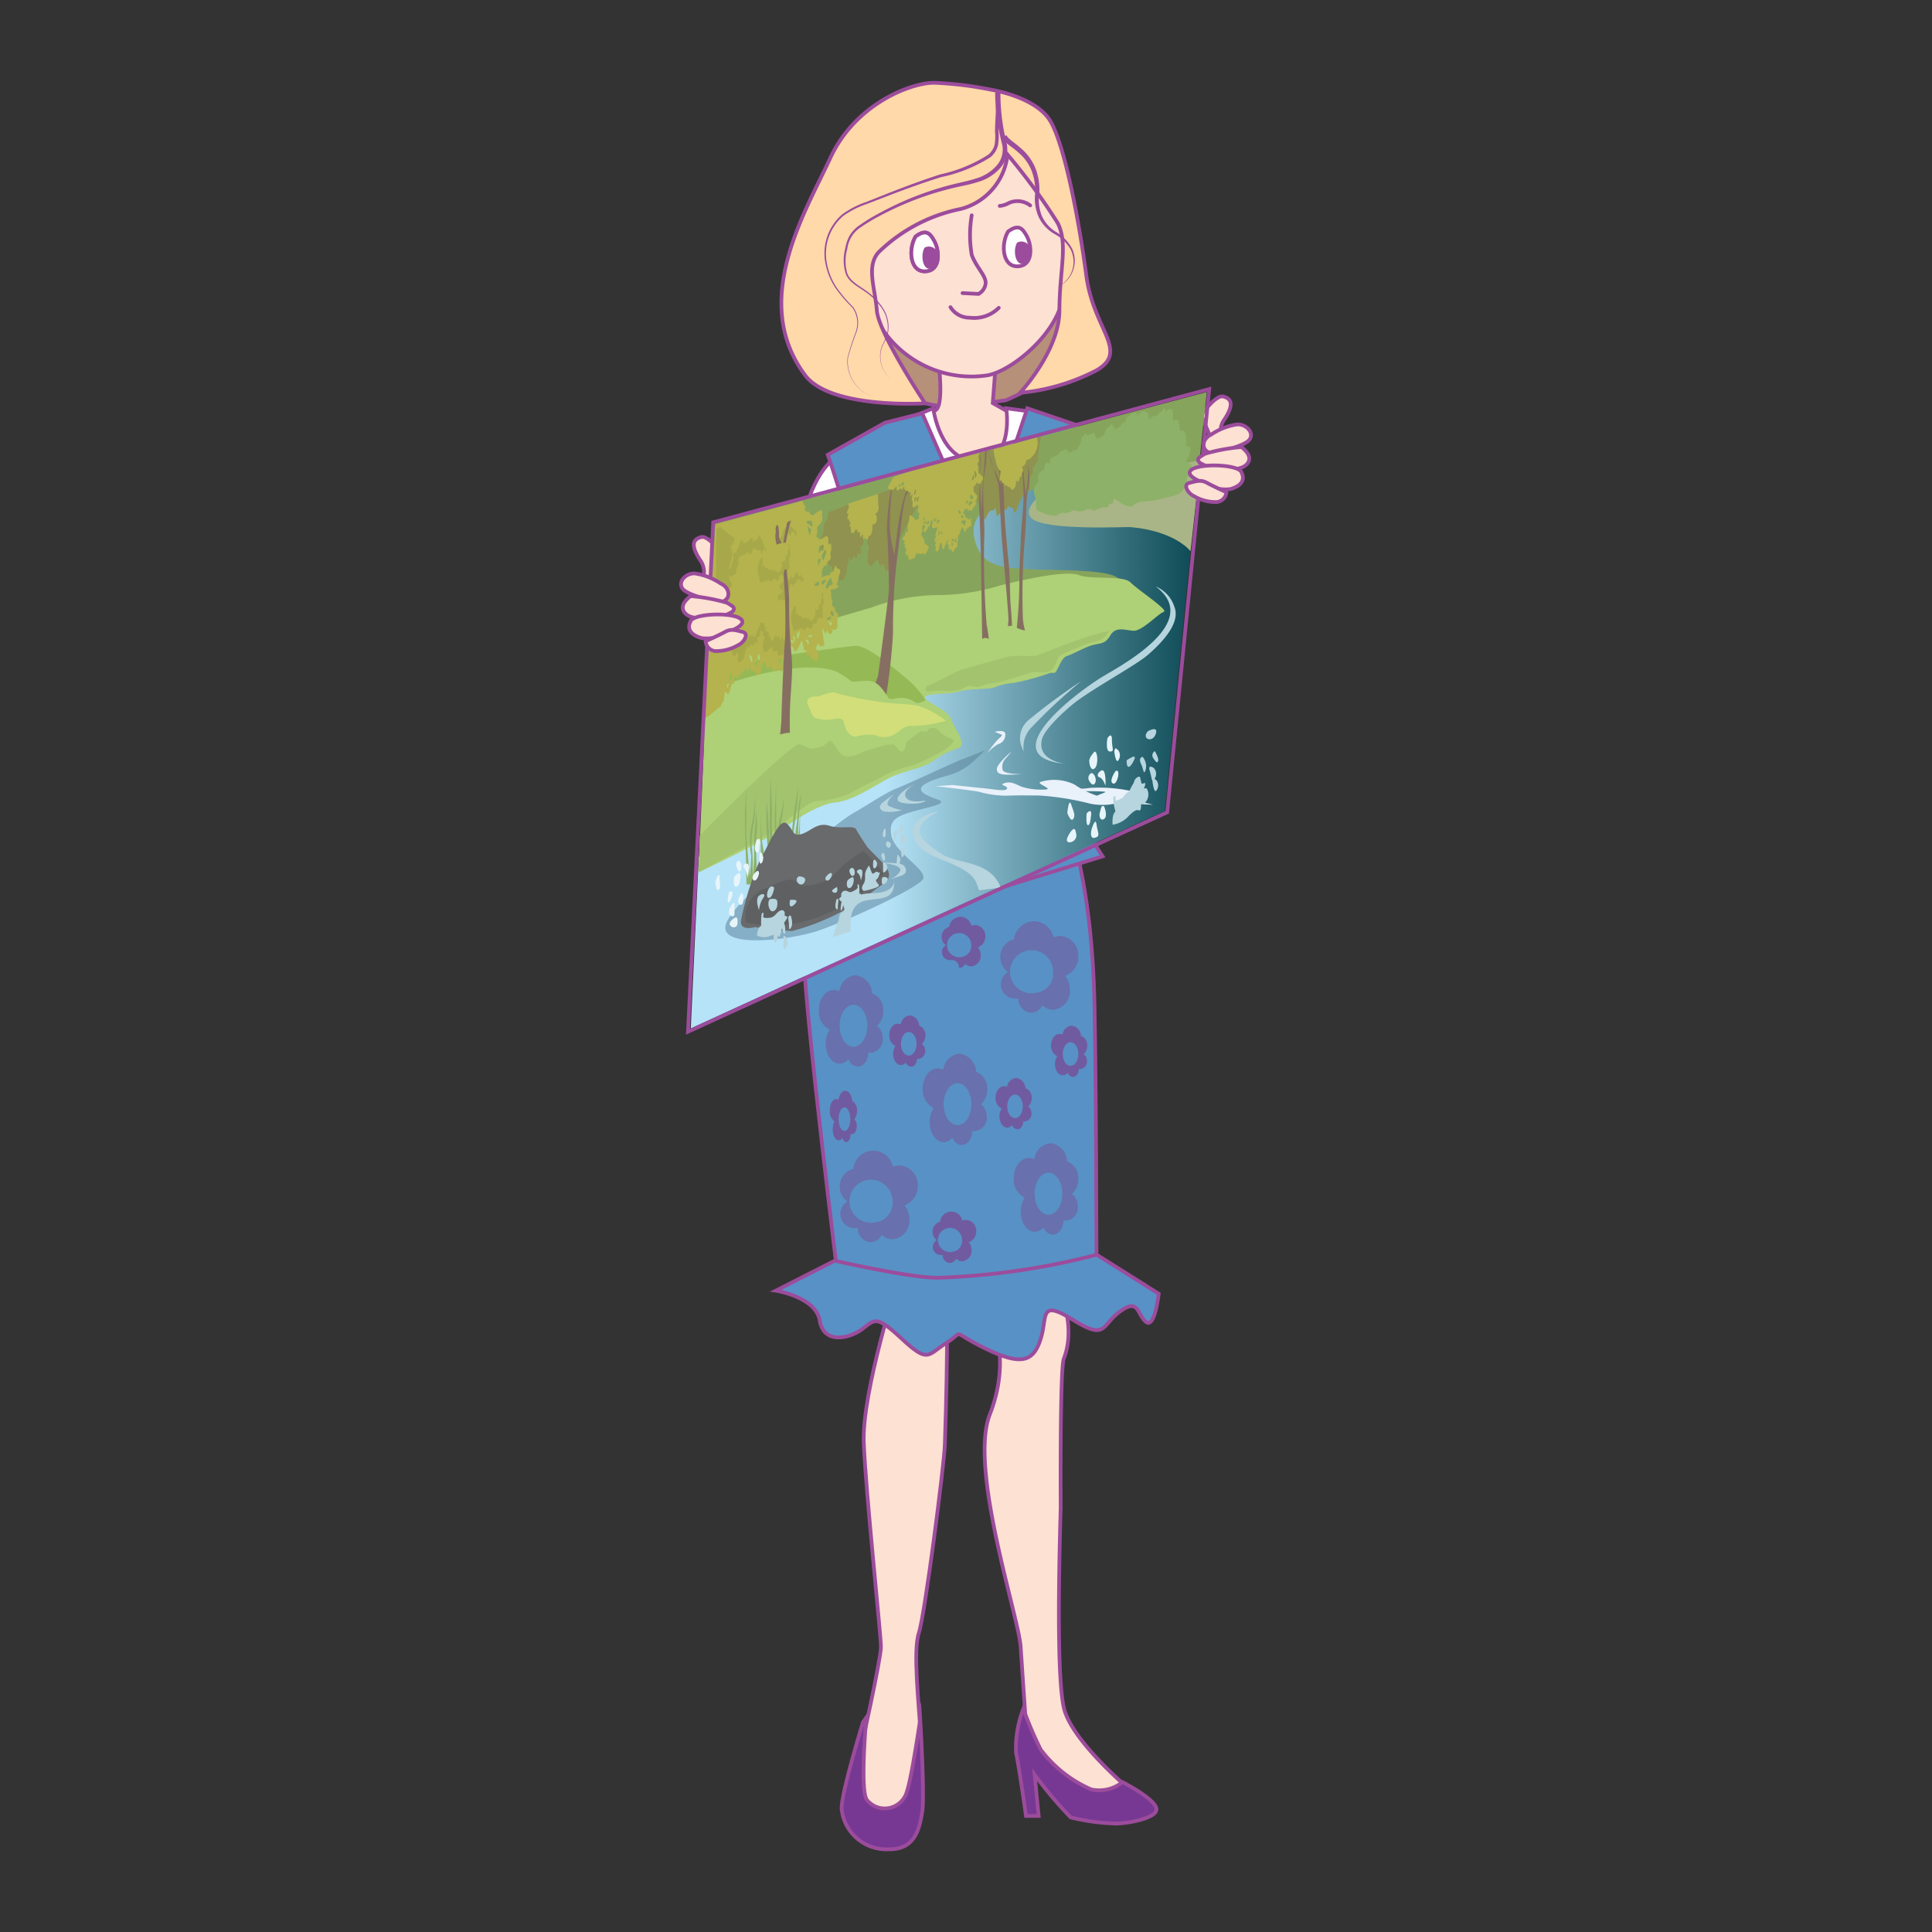 <svg id="word" xmlns="http://www.w3.org/2000/svg" xmlns:xlink="http://www.w3.org/1999/xlink" viewBox="0 0 160 160"><rect x="0" y="0" width="160" height="160" fill="#333333" stroke="none"/><defs><style>.cls-1{fill:#b69079;}.cls-1,.cls-2,.cls-3,.cls-30,.cls-4,.cls-5,.cls-6,.cls-9{stroke:#9c4c9c;stroke-miterlimit:10;stroke-width:0.308px;}.cls-2{fill:#fff;}.cls-3{fill:#fde1d3;}.cls-4{fill:#773893;}.cls-5{fill:#5891c5;}.cls-6{fill:#ffd9a9;}.cls-7{fill:#6870ad;}.cls-8{fill:#705ba0;}.cls-23,.cls-30,.cls-9{fill:none;}.cls-9{stroke-linecap:round;}.cls-10{fill:#9c4c9c;}.cls-11{fill:#87a45c;}.cls-12{fill:url(#linear-gradient);}.cls-13{fill:#90924f;}.cls-14{fill:#a9b586;}.cls-15{fill:#5a8098;opacity:0.52;}.cls-16{fill:#aed076;}.cls-17{fill:#94b955;}.cls-18{fill:#e8e77b;opacity:0.6;}.cls-19{fill:#a3c36e;}.cls-20{fill:#8db168;}.cls-21{fill:#b7d5de;}.cls-22{fill:#e9f1fa;}.cls-24{fill:#866f61;}.cls-25{fill:#b4b34d;}.cls-26{fill:#a7a849;}.cls-27{fill:#e7f5fa;}.cls-28{fill:#696a6c;}.cls-29{fill:#5e6061;}</style><linearGradient id="linear-gradient" x1="55.456" y1="-198.797" x2="97.221" y2="-198.797" gradientTransform="matrix(0.998, -0.21, 0, 1.002, 1.795, 276.292)" gradientUnits="userSpaceOnUse"><stop offset="0.388" stop-color="#b6e3f8"/><stop offset="1" stop-color="#0d4b55"/></linearGradient></defs><path class="cls-1" d="M71.575,30.542s3.85,2.484,4.471,2.691a13.513,13.513,0,0,0,1.615.373,46.037,46.037,0,0,0,5.631-.456c.745-.29,2.815-1.366,2.815-1.366l3.064-3.768-1.325-3.85-6.169,2.649L71.658,25.366Z"/><path class="cls-2" d="M69.422,37.787s-1.739.621-2.857,4.845S60.354,58.158,64.7,60.518c6.648,3.609,7.577-10.061,7.577-10.061Z"/><path class="cls-3" d="M77.583,28.919s.662,4.134,0,4.961a12.772,12.772,0,0,1-2.976,1.984s5.952,4.3,6.945,4.134,4.464-4.465,4.464-4.465l-3.8-2.149.331-4.3Z"/><path class="cls-2" d="M77.288,33.813s.539,4.388,3.644,4.388,2.4-4.388,2.4-4.388l2.153.289-4.14,17.6-7.453-16.52Z"/><path class="cls-3" d="M74.349,106.061s-2.981,9.281-2.816,13.415,1.423,15.925,1.423,16.917-1.654,8.433-1.654,8.433-2.062,5.471,1.158,5.787c3.362.331,3.968-3.968,3.8-6.779s-.662-7.11-.165-8.6,2.09-13.858,2.149-15.543c.291-8.321.166-13.041.166-13.041Z"/><path class="cls-3" d="M81.386,107.787s2.789,3.693.581,9.37c-1.739,4.472,2.4,16.756,2.561,19.236s.5,7.275.5,7.275,1.158,4.8,3.969,5.623a3.892,3.892,0,0,0,4.3-1.323s-4.3-3.638-5.126-6.284-.331-16.2-.331-16.866-.064-11.468.26-12.3c1.253-3.21-.921-6.883-.921-6.883Z"/><path class="cls-4" d="M71.468,142.621s-1.874,6.118-1.764,7.221a3.728,3.728,0,0,0,3.913,3.307c2.2.033,2.536-1.764,2.756-3.087s-.165-7.661-.165-7.661-.718,4.889-1.1,5.953a1.9,1.9,0,0,1-3.307.716c-.606-.716-.055-6.835-.055-6.835Z"/><path class="cls-4" d="M84.748,141.519a8.987,8.987,0,0,0-.606,3.638c.276,1.267.827,5.236.827,5.236h1.047l-.331-3.417a33.916,33.916,0,0,0,2.977,3.527,16.426,16.426,0,0,0,3.417.5c.717.11,3.693-.331,3.693-1.157s-2.811-2.26-2.811-2.26a3.074,3.074,0,0,1-2.591.606,10.374,10.374,0,0,1-4.188-3.307A32.3,32.3,0,0,1,84.748,141.519Z"/><path class="cls-5" d="M70.043,64.492S66.565,74.6,66.565,78.9s2.981,28.154,2.981,28.154,7.623.663,10.765.828,10.5-1.419,10.5-1.419-.026-20.785-.233-25.245c-.728-15.676-5.3-18.383-5.3-18.383Z"/><path class="cls-3" d="M71.578,18.167s-.593,5.948,1.631,9.284a8.906,8.906,0,0,0,8.6,3.627c2.224-.435,6.227-3.917,6.227-6.963S89.242,13.7,86.4,12.073c-4.825-2.759-12.75,1.161-13.936,2.031S71.578,18.167,71.578,18.167Z"/><path class="cls-6" d="M83.439,12.8a5.219,5.219,0,0,1-3.855,4.5,13.586,13.586,0,0,0-6.825,3.592c-1.038,1.161-.291,2.936-.143,4.822s4,7.689,4,7.689-7.823.495-9.934-2.321c-4.592-6.126,0-13.492,2.076-17.989s6.672-6.238,8.6-6.238a29.679,29.679,0,0,1,4.745.58s3.706.58,4.893,2.611,2.372,8.27,2.965,12.767,3.558,6.238.889,7.834a17.03,17.03,0,0,1-6.375,1.886s3.262-3.482,3.262-6.819.741-5.512-.148-7.253A50.366,50.366,0,0,0,83.439,12.8Z"/><path class="cls-5" d="M73.272,35.013l-4.72,2.65s5.326,15.211,3.74,20.689S66.67,70.258,66.67,70.258L79.9,73.234l1.2-7.748,1.612,8.079,8.6-2.646a22.042,22.042,0,0,1-3.141-7.441c-.992-4.465-2.315-4.134.33-9.094s2.977-3.8,1.985-7.276S88.5,38.179,88.5,38.179l.662-2.976-4.086-1.39-3.85,11.551L76.377,34.227Z"/><path class="cls-5" d="M69.132,104.405l-4.886,2.484s3.313.5,3.644,2.485,2.484,1.49,3.561.662,1.159-1.076,3.312.911,2.07,1.242,3.643.248.166-.993,3.23.5,3.974.994,4.554-.828-.166-3.312,2.65-1.573,2.318.5,3.892-.663,1.407.166,2.153.828,1.076-2.318,1.076-2.318l-5.134-3.23a60.169,60.169,0,0,1-13.083,1.905C75.509,105.867,69.132,104.405,69.132,104.405Z"/><path class="cls-7" d="M76.005,98.2a1.605,1.605,0,0,0-1.515-1.681,1.388,1.388,0,0,0-.538.111,1.662,1.662,0,0,0-3.284.172,1.485,1.485,0,0,0-1.122,1.459,1.512,1.512,0,0,0,.632,1.239,1.19,1.19,0,0,0,.61,2.213,1.156,1.156,0,0,0,.251-.027,1.147,1.147,0,0,0,1.066,1.188,1.051,1.051,0,0,0,.926-.624,1.262,1.262,0,0,0,.887.38,1.538,1.538,0,0,0,1.391-1.65,1.811,1.811,0,0,0-.406-1.165A1.662,1.662,0,0,0,76.005,98.2Zm-3.478,3.024a1.785,1.785,0,1,1,1.391-1.741A1.6,1.6,0,0,1,72.527,101.223Z"/><path class="cls-7" d="M89.3,79.195a1.6,1.6,0,0,0-1.515-1.681,1.383,1.383,0,0,0-.537.111,1.716,1.716,0,0,0-1.624-1.333,1.734,1.734,0,0,0-1.661,1.5,1.485,1.485,0,0,0-1.122,1.459,1.511,1.511,0,0,0,.632,1.238,1.191,1.191,0,0,0,.61,2.214,1.158,1.158,0,0,0,.252-.027A1.146,1.146,0,0,0,85.4,83.869a1.05,1.05,0,0,0,.926-.624,1.263,1.263,0,0,0,.888.38,1.538,1.538,0,0,0,1.391-1.65,1.809,1.809,0,0,0-.406-1.165A1.663,1.663,0,0,0,89.3,79.195Zm-3.478,3.024a1.785,1.785,0,1,1,1.392-1.741A1.6,1.6,0,0,1,85.817,82.219Z"/><path class="cls-7" d="M67.807,83.666c0-.928.561-1.68,1.253-1.68a.964.964,0,0,1,.444.111,1.516,1.516,0,0,1,1.343-1.333,1.568,1.568,0,0,1,1.374,1.5,1.465,1.465,0,0,1,.927,1.459,1.629,1.629,0,0,1-.522,1.239,1.254,1.254,0,0,1,.481,1.022,1.1,1.1,0,0,1-.986,1.192.847.847,0,0,1-.208-.027c-.013.658-.4,1.188-.881,1.188a.885.885,0,0,1-.766-.624.963.963,0,0,1-.733.379c-.636,0-1.151-.738-1.151-1.65a2.06,2.06,0,0,1,.336-1.164A1.681,1.681,0,0,1,67.807,83.666Zm2.876,3.025c.635,0,1.15-.78,1.15-1.742s-.515-1.741-1.15-1.741-1.15.78-1.15,1.741S70.048,86.691,70.683,86.691Z"/><path class="cls-7" d="M76.419,90.159c0-.928.561-1.681,1.253-1.681a.976.976,0,0,1,.444.111,1.516,1.516,0,0,1,1.343-1.333,1.569,1.569,0,0,1,1.374,1.5,1.463,1.463,0,0,1,.927,1.459,1.627,1.627,0,0,1-.522,1.238,1.256,1.256,0,0,1,.481,1.023,1.1,1.1,0,0,1-.986,1.191.847.847,0,0,1-.208-.027c-.013.659-.4,1.188-.881,1.188a.885.885,0,0,1-.766-.624.964.964,0,0,1-.733.38c-.636,0-1.151-.739-1.151-1.65a2.061,2.061,0,0,1,.336-1.165A1.681,1.681,0,0,1,76.419,90.159ZM79.3,93.183c.635,0,1.15-.779,1.15-1.741S79.93,89.7,79.3,89.7s-1.15.78-1.15,1.742S78.66,93.183,79.3,93.183Z"/><path class="cls-7" d="M83.954,97.578c0-.928.561-1.681,1.253-1.681a.984.984,0,0,1,.445.111A1.515,1.515,0,0,1,87,94.675a1.568,1.568,0,0,1,1.373,1.505,1.462,1.462,0,0,1,.927,1.459,1.627,1.627,0,0,1-.522,1.238,1.258,1.258,0,0,1,.481,1.023,1.1,1.1,0,0,1-.986,1.191.8.8,0,0,1-.208-.027c-.013.659-.4,1.188-.881,1.188a.884.884,0,0,1-.765-.624.968.968,0,0,1-.734.38c-.635,0-1.151-.739-1.151-1.65a2.063,2.063,0,0,1,.336-1.165A1.682,1.682,0,0,1,83.954,97.578ZM86.83,100.6c.636,0,1.151-.779,1.151-1.741s-.515-1.741-1.151-1.741-1.15.779-1.15,1.741S86.2,100.6,86.83,100.6Z"/><path class="cls-8" d="M80.846,101.967a.9.9,0,0,0-.85-.942.779.779,0,0,0-.3.062.932.932,0,0,0-1.842.1.832.832,0,0,0-.629.818.846.846,0,0,0,.354.694.668.668,0,0,0,.342,1.242.648.648,0,0,0,.141-.016.644.644,0,0,0,.6.667.59.59,0,0,0,.519-.35.706.706,0,0,0,.5.213.863.863,0,0,0,.78-.926,1.015,1.015,0,0,0-.228-.653A.933.933,0,0,0,80.846,101.967Zm-1.95,1.7a1,1,0,1,1,.78-.976A.9.9,0,0,1,78.9,103.663Z"/><path class="cls-8" d="M81.6,77.547a.9.9,0,0,0-.849-.942.784.784,0,0,0-.3.062.961.961,0,0,0-.91-.747.972.972,0,0,0-.931.843.834.834,0,0,0-.629.818.848.848,0,0,0,.354.695.667.667,0,0,0,.342,1.241.607.607,0,0,1,.738.651.591.591,0,0,0,.52-.349.709.709,0,0,0,.5.212.862.862,0,0,0,.78-.925,1.017,1.017,0,0,0-.227-.653A.933.933,0,0,0,81.6,77.547Zm-1.95,1.7a1,1,0,1,1,.78-.976A.895.895,0,0,1,79.645,79.243Z"/><path class="cls-8" d="M73.647,85.72c0-.521.315-.943.7-.943a.556.556,0,0,1,.249.062.849.849,0,0,1,.753-.747.879.879,0,0,1,.77.844.82.82,0,0,1,.52.818.911.911,0,0,1-.293.694.707.707,0,0,1,.27.574.619.619,0,0,1-.553.668.507.507,0,0,1-.117-.015c-.007.369-.225.666-.494.666a.5.5,0,0,1-.429-.35.542.542,0,0,1-.411.213c-.357,0-.646-.415-.646-.925a1.153,1.153,0,0,1,.189-.654A.941.941,0,0,1,73.647,85.72Zm1.613,1.7c.356,0,.645-.438.645-.977s-.289-.976-.645-.976-.645.437-.645.976S74.9,87.416,75.26,87.416Z"/><path class="cls-8" d="M82.449,90.9c0-.52.314-.942.7-.942a.557.557,0,0,1,.25.062.849.849,0,0,1,.753-.747.88.88,0,0,1,.77.844.82.82,0,0,1,.52.818.911.911,0,0,1-.293.694.707.707,0,0,1,.27.573.62.62,0,0,1-.553.669.459.459,0,0,1-.117-.016c-.007.37-.225.667-.494.667a.5.5,0,0,1-.429-.35.542.542,0,0,1-.412.213c-.356,0-.645-.415-.645-.926a1.15,1.15,0,0,1,.189-.653A.942.942,0,0,1,82.449,90.9Zm1.612,1.7c.357,0,.645-.437.645-.976s-.288-.977-.645-.977-.645.438-.645.977S83.705,92.6,84.061,92.6Z"/><path class="cls-8" d="M87.046,86.567c0-.52.314-.942.7-.942a.549.549,0,0,1,.249.062.851.851,0,0,1,.753-.747.878.878,0,0,1,.77.844.819.819,0,0,1,.521.818.914.914,0,0,1-.293.694.707.707,0,0,1,.27.573.62.62,0,0,1-.553.669.459.459,0,0,1-.117-.016c-.007.37-.225.667-.494.667a.5.5,0,0,1-.429-.35.542.542,0,0,1-.412.213c-.356,0-.645-.415-.645-.926a1.157,1.157,0,0,1,.188-.653A.943.943,0,0,1,87.046,86.567Zm1.612,1.7c.357,0,.645-.438.645-.977s-.288-.976-.645-.976-.645.437-.645.976S88.3,88.264,88.658,88.264Z"/><path class="cls-8" d="M68.723,91.96c0-.52.236-.942.527-.942a.332.332,0,0,1,.188.062c.069-.431.3-.748.565-.748.289,0,.529.365.579.844a.86.86,0,0,1,.39.818,1.074,1.074,0,0,1-.22.695.8.8,0,0,1,.2.573c0,.369-.186.668-.415.668a.262.262,0,0,1-.088-.015c-.006.369-.169.666-.371.666-.139,0-.259-.142-.323-.35a.384.384,0,0,1-.309.213c-.267,0-.484-.414-.484-.925a1.447,1.447,0,0,1,.141-.653A1.024,1.024,0,0,1,68.723,91.96Zm1.211,1.7c.268,0,.484-.437.484-.976s-.216-.977-.484-.977-.485.437-.485.977S69.666,93.656,69.934,93.656Z"/><path class="cls-9" d="M80.474,17.83a9.689,9.689,0,0,0,0,3.271c.352,1.009,1.21,1.753,1.151,2.371a1.122,1.122,0,0,1-.59.87l-1.322-.069"/><path class="cls-10" d="M83.381,11.216c.014.14.312.376.547.556a9.647,9.647,0,0,1,.753.624,4.261,4.261,0,0,1,1.113,1.645,5.093,5.093,0,0,1,.28,1.952,3.624,3.624,0,0,0,.181,1.82,2.95,2.95,0,0,0,1.176,1.38,3.559,3.559,0,0,1,1.348,1.384A2.371,2.371,0,0,1,87.5,23.8a2.375,2.375,0,0,0,1.271-1.345,2.3,2.3,0,0,0-.116-1.816,3.394,3.394,0,0,0-1.342-1.269,3.209,3.209,0,0,1-1.316-1.446,3.793,3.793,0,0,1-.266-1.94,4.741,4.741,0,0,0-.284-1.81,3.88,3.88,0,0,0-1.037-1.482c-.227-.207-.474-.4-.73-.587-.129-.1-.259-.193-.39-.31a.936.936,0,0,1-.332-.515Z"/><path class="cls-2" d="M75.825,19.589c.907-.68,1.228-.2,1.55.379.429.773.556,2.423-.71,2.5C75.342,22.553,75.209,20.625,75.825,19.589Z"/><path class="cls-10" d="M76.573,20.508a.742.742,0,0,1,.973.237c.269.485.372,1.18-.367,1.475S76.187,21.157,76.573,20.508Z"/><path class="cls-2" d="M75.825,19.589c.907-.68,1.228-.2,1.55.379.429.773.556,2.423-.71,2.5C75.342,22.553,75.209,20.625,75.825,19.589Z"/><path class="cls-10" d="M76.573,20.508a.742.742,0,0,1,.973.237c.269.485.372,1.18-.367,1.475S76.187,21.157,76.573,20.508Z"/><path class="cls-9" d="M78.715,25.439a1.864,1.864,0,0,0,1.61.872,2.871,2.871,0,0,0,2.388-.819"/><path class="cls-2" d="M83.484,19.175c.908-.68,1.229-.2,1.551.379.429.773.556,2.423-.71,2.5C83,22.139,82.868,20.211,83.484,19.175Z"/><path class="cls-10" d="M84.233,20.094a.741.741,0,0,1,.972.237c.269.485.372,1.18-.366,1.475S83.847,20.743,84.233,20.094Z"/><path class="cls-10" d="M82.851,7.65a17.071,17.071,0,0,0,.5,4.158,2.33,2.33,0,0,1-.535,2.129,3.916,3.916,0,0,1-1.86,1.145c-.69.221-1.391.333-2.07.5s-1.359.357-2.026.579a25.583,25.583,0,0,0-3.877,1.651,15.337,15.337,0,0,0-1.8,1.078,2.533,2.533,0,0,0-1.015,1.723,3.631,3.631,0,0,0,.008,2.046c.264.648.944.979,1.51,1.39a5.162,5.162,0,0,1,1.475,1.527,2.851,2.851,0,0,1,.364,2.062,5.2,5.2,0,0,1-.424.973,2.285,2.285,0,0,0-.185,1.026,2.432,2.432,0,0,0,.933,1.822,2.448,2.448,0,0,1-.96-1.82,2.32,2.32,0,0,1,.174-1.044,5.182,5.182,0,0,0,.409-.969,2.779,2.779,0,0,0-.381-2.008,5.086,5.086,0,0,0-1.468-1.48c-.557-.4-1.268-.722-1.571-1.426A3.759,3.759,0,0,1,70,20.584a3.412,3.412,0,0,1,.336-1.029,2.764,2.764,0,0,1,.722-.814,15.541,15.541,0,0,1,1.818-1.118,25.723,25.723,0,0,1,3.892-1.718q1.007-.349,2.041-.611c.688-.181,1.386-.3,2.041-.522a3.577,3.577,0,0,0,1.691-1.063,1.985,1.985,0,0,0,.432-1.828,17.429,17.429,0,0,1-.559-4.232Z"/><path class="cls-10" d="M82.783,8.715c.011.755-.083,1.477-.085,2.194a4.307,4.307,0,0,1-.049,1.125,1.824,1.824,0,0,1-.622.983,12.245,12.245,0,0,1-4.085,1.651c-1.392.432-2.764.928-4.129,1.445L71.77,16.9a7.327,7.327,0,0,0-1.925.975,4.116,4.116,0,0,0-1.376,3.874,5.381,5.381,0,0,0,.781,2.008,11.31,11.31,0,0,0,1.406,1.667,2.28,2.28,0,0,1,.259,2.119,21.458,21.458,0,0,0-.685,2.077A3.038,3.038,0,0,0,72.5,32.907a3.058,3.058,0,0,1-2.31-3.292,21.458,21.458,0,0,1,.667-2.086,2.212,2.212,0,0,0-.264-2.054,11.386,11.386,0,0,1-1.427-1.663,5.5,5.5,0,0,1-.815-2.041,4.255,4.255,0,0,1,1.395-4.017,7.481,7.481,0,0,1,1.958-1.017l2.037-.807c1.363-.531,2.734-1.04,4.129-1.487a12.173,12.173,0,0,0,3.975-1.634,1.541,1.541,0,0,0,.525-.838,4.151,4.151,0,0,0,.032-1.058c0-.744.087-1.477.072-2.184Z"/><path class="cls-9" d="M82.794,17.053a1.882,1.882,0,0,0,.755-.241,1.726,1.726,0,0,1,1.766.2"/><path class="cls-3" d="M101.509,36.9a1.73,1.73,0,0,1-.083-2.2c.828-1.283.5-1.7-.124-1.863s-1.822,1.532-1.822,1.532l1.159,2.774Z"/><path class="cls-3" d="M57.87,48.535a1.729,1.729,0,0,0,.083-2.194c-.828-1.284-.5-1.7.124-1.864S59.9,46.009,59.9,46.009L58.74,48.783Z"/><polygon class="cls-11" points="98.099 49.929 58.264 61.718 59.092 43.377 99.936 32.467 98.099 49.929"/><path class="cls-12" d="M85.022,40.791s-4.913.755-4.353,3.645c.463,2.389,2.029,2.554,4.292,2.691s6.382-.008,7.484.656,3.132,1.142,1.333,2.491a52.876,52.876,0,0,1-10.04,5.071c-2.2.657-9.052,1.887-7.95,3.635s5.452,1.984-.35,3.715S57.87,70.951,57.87,70.951l-.662,14.222,39.25-18.01L98.9,42.383a35.587,35.587,0,0,0-5.931.28c-2.611.417-5.338.689-5.8-.346s.93-3.165.93-3.165Z"/><path class="cls-13" d="M80.435,37.663A26.964,26.964,0,0,0,80.663,41a.529.529,0,0,0,.237.245.522.522,0,0,0,.094.421c.154.225.081.605.157.547s.16.384.188.338.181.741.319.345.332-.663.5-.622.267-.287.3-.174.039.817.2.577.3-.113.343-.344.364.013.426-.283.333.121.4-.017.149.912.439.016.5-.926.509-1.148.526-.187.514-.486a3.7,3.7,0,0,1-.044-.594c.009-.425.357-.529.289-.874s.124-.111.148-.379.36-.227.285-.673a12.331,12.331,0,0,1,.26-1.74"/><path class="cls-13" d="M77.406,39.181s-3.013,5.566-3.074,5.867-.087.31-.071.418.035.345-.027.385-.145.022-.129.163.1.174.018.4-.187.12-.187.12.093.144-.077.436-.327.288-.33.191-.059.169-.155.123-.142-.55-.168-.556-.1-.043-.245.06-.12,0-.192-.286-.323.008-.475.229-.323.236-.437-.226A3.454,3.454,0,0,1,72,45.181a.3.3,0,0,1-.182-.176.892.892,0,0,1,.046-.393l-.152-.007-.137-.128s-.029-.608-.015-.3-.017.071-.032.42-.047.572-.111.58a.174.174,0,0,0-.153.189c0,.128.139.452-.024.5a.229.229,0,0,1-.25-.085s.057.451-.052.4S70.7,46.144,70.69,46s-.01.117-.107.284-.157.027-.176.018a1.789,1.789,0,0,1-.121-.231,1.044,1.044,0,0,1-.048.539c-.106.3-.139.917-.176.964s-.171.456-.322.5-.23-.076-.267-.258.057-.234.046-.408-.01-.355-.067-.35-.09-.064-.093-.161.016.369-.14.444a.168.168,0,0,1-.263-.112,1.818,1.818,0,0,1-.05-.438c0-.083-.1.216-.241.009a1,1,0,0,1-.128-.537.73.73,0,0,0-.152-.416.609.609,0,0,1-.076-.477s-.225.331-.27.087a2.539,2.539,0,0,1-.079-.77c.039-.21.2-.482.224-.606s.018-.5.065-.612a.96.96,0,0,1,.175-.343.447.447,0,0,0,.1-.317,2.506,2.506,0,0,1,.109-.4"/><path class="cls-14" d="M87.39,40.085s-3.1,1.873-1.918,2.873,7.837.667,8.122.692c3.754.327,5,2,5,2l.828-7.515Z"/><path class="cls-15" d="M80.647,63.036s-.091.086-.249.212a5.085,5.085,0,0,1-1.6.882c-1.009.3-3.14.846-2.356,1.515s2.747.625.392,1.237-3.252.789-3.028,2.257,3.03,2.9,2.637,3.652-6.341,3.5-8.7,4.293-8.925,1.61-7.466-.9,5.507-4.743,6.741-5.833A20.448,20.448,0,0,1,70.553,67.4c1.4-.779,2.692-1.706,3.645-2.08s5.215-2.368,5.5-2.452S81.6,62.12,81.6,62.12l-1.044,1"/><path class="cls-16" d="M60.216,53.786S70.2,50.9,72.16,50.314a16.12,16.12,0,0,1,5.27-1.031,17.917,17.917,0,0,0,5.383-.793c2.018-.512,5.467-1.27,6.532-.865s3.672-.012,4.289.616,3.194,2.3,2.745,2.431-1.8,1.618-2.523,1.565-1.458-.378-1.907.388-.841.612-1.514.812-1.57.74-2.075.89-.785,1.318-1.01,1.385-.112-.057-.448.043a19.324,19.324,0,0,1-3.028.813,4.789,4.789,0,0,0-1.57.378c-.561.167-1.962.044-2.972.345s-3.644,0-2.411.809,1.569.8,1.9,1.6,1.345,2.036.448,2.3a6.2,6.2,0,0,0-2.019,1.053c-1.122.7-2.467.736-3.869,1.515s-2.861,1.756-4.206,1.887-3.169,1.351-4.627,2.327-6.7,3.472-6.7,3.472L58.6,54.618Z"/><path class="cls-17" d="M59.43,56.909s6.112-2.365,9.531-1.4c.923.261,2.074,1.457,2.41,1.357a1.627,1.627,0,0,1,1.346.321c.392.334.728.866,1.4.665a2.074,2.074,0,0,1,1.682.311c.224.2.859-.19.859-.19a8.134,8.134,0,0,0-1.454-1.666c-.8-.65-3.309-2.889-4.362-2.817s-6.019.826-7.273.958A19.009,19.009,0,0,0,59.406,56.1Z"/><path class="cls-18" d="M67.786,57.685s-1.29-.157-.842.793.224.926,1.121,1.11,1.682-.5,1.85.35.728,1.137,1.009,1.054a3.771,3.771,0,0,1,1.569-.108,1.739,1.739,0,0,0,1.29.067c.673-.2.9-.9,1.907-.84a10.017,10.017,0,0,0,2.635-.425,6.912,6.912,0,0,0-2.41-1.267c-1.009-.15-2.747-.173-3.364-.35a26.53,26.53,0,0,1-3.251-.655C68.963,57.153,67.786,57.685,67.786,57.685Z"/><path class="cls-19" d="M57.953,69.192s7.641-7.8,8.314-7.553.729.5,1.626.237.673-1.1,1.4.124,1.794.367,2.523.15l1.682-.5.378.03s-.031-.267.529.378.663-.606.663-.606l1.122-.876.56.014a.572.572,0,0,1,.954-.1,3.642,3.642,0,0,0,1.289.789s-.057.378-.9.9a21.638,21.638,0,0,1-2.355,1.154,12.346,12.346,0,0,0-2.3.776c-.9.539-1.514.723-2.8,1.468a7.121,7.121,0,0,1-3.043.75c-.9.177-3.462,2.5-3.462,2.5L57.85,72.235Z"/><path class="cls-20" d="M61.8,73.191s.041.8,0-1.072-.138-4.4-.109-4.889.141-2.114.141-2.114-.086,3.726.011,4.659.168,2.021.2,2.161.041.654.041.654a15.027,15.027,0,0,0,.127-1.74,6.217,6.217,0,0,1,.016-2.409,14.159,14.159,0,0,0,.309-2.72,16.965,16.965,0,0,1-.085,2.319,9.239,9.239,0,0,0-.211,1.95,12.51,12.51,0,0,1,.1,1.488v1.111s.07-.687.1-1.288,0-1.776.044-2.233.155-1.822.155-1.933a12.54,12.54,0,0,1,.041,1.616,14.9,14.9,0,0,0-.057,1.978c.041.765.041,1.394.041,1.394a7.633,7.633,0,0,1-.435,1.017C62.07,73.371,61.8,73.191,61.8,73.191Z"/><path class="cls-20" d="M63.108,71.765A12.428,12.428,0,0,1,63,70.129c0-.881.015-2.826.015-2.826s.027,1.82.083,2.277.224,1.333.238,1.4.111.508.111.508a3.142,3.142,0,0,0,.127-1.1c-.028-.669-.1-1.28-.1-2.07V66.308s.154,1.263.167,1.823.084,1.419.084,1.554.042-1.05.029-1.588.058-3.74.058-3.74.125,2.309.124,2.941a13.8,13.8,0,0,0,.013,1.711,6.6,6.6,0,0,1,.14,1.087c0,.384.1-.414.1-.842s-.055-1.27,0-2.37.085-1.921.085-1.921V66.7c0,.429,0,1.648.013,2.005s.027,1.323.027,1.481a1.632,1.632,0,0,0,.084.4,4.156,4.156,0,0,0,.169-1.066,3.86,3.86,0,0,1,.029-1.814,13.951,13.951,0,0,0,.337-1.77s-.042.8-.1,1.293-.211,1.123-.2,1.367.112.463.154.812.042.935.042.935-.113.1-.323.3a7.268,7.268,0,0,0-.659.6c-.238.274-.6.631-.6.631Z"/><path class="cls-20" d="M65.464,69.979s.084-.724.155-1.445.14-1.26.239-1.876S66.1,65.3,66.1,65.3s-.015.524-.071,1.014-.127,1.279-.2,1.774-.141,1.17-.141,1.26.168.086.168-.14.113-.824.169-1.314.113-1.32.169-1.54.183-.618.183-.618-.127.917-.169,1.291-.1,1.428-.1,1.586-.029.8-.029.8l.1-.729.085-1.515L66.235,69.5a5.49,5.49,0,0,0-.477.323A1.247,1.247,0,0,1,65.464,69.979Z"/><path class="cls-21" d="M75.852,64.872s-1.065.544-.869,1.072,1.079.445,1.569.367c.277-.045-.084.183-.631.233s-1.5,0-1.569-.276.126-.376.294-.607A6.756,6.756,0,0,1,75.852,64.872Z"/><path class="cls-21" d="M74.058,65.746s-.9.787-.407,1.024a4.227,4.227,0,0,0,1.037.323,3.451,3.451,0,0,1-1.444.114c-.334-.079-.56-.419-.14-.748S74.058,65.746,74.058,65.746Z"/><path class="cls-21" d="M72.964,71.451s1.682-.05,1.906.244c.252.331.266.688-.365.877a4,4,0,0,0-.841.318s1.08-.593.87-.959S72.964,71.451,72.964,71.451Z"/><path class="cls-22" d="M83.773,62.239s-1.206.992-1.22,1.447.49.463.924.469,1.206-.043,1.206-.043-1.458.028-1.64-.324a.976.976,0,0,1,.267-1C83.506,62.567,83.773,62.239,83.773,62.239Z"/><path class="cls-22" d="M82.4,60.6s.925-.253.855.264a.8.8,0,0,1-.6.767,4.011,4.011,0,0,0-.9.741,10.232,10.232,0,0,1,.842-1.085c.322-.322.491-.395.294-.472s-.546-.221-.546-.221Z"/><path class="cls-22" d="M82.369,65.478s2.509.087,3.883-.029,3.139-.057,3.981-.195a12.316,12.316,0,0,1,3.447.258c.575.167,1.4.327,1.107.5a9.494,9.494,0,0,1-2.369.279c-.981.067-2.144-.151-1.471-.442s.925-.276-.07-.317a26.306,26.306,0,0,0-2.7.062c-.757.045-1.135.045-1.906.05S82.369,65.478,82.369,65.478Z"/><path class="cls-22" d="M78.885,65.011s1.892.2,2.635.274,1.78.282,1.878.027-.785-.285-.168-.469,1.037.233,1.569.367a5.566,5.566,0,0,0,1.851.17c.49-.078-.8-.461-.505-.617a3.845,3.845,0,0,1,2.845.212,7.653,7.653,0,0,0,2.7,1.157,17.2,17.2,0,0,0,2.326.231,9.383,9.383,0,0,1,1.464.282l-2.857-.165a4.938,4.938,0,0,1-2.433.054,22.3,22.3,0,0,0-4.163-.654c-1.037-.006-1.807-.025-2.7.017a8.279,8.279,0,0,1-2.242-.324c-.631-.128-3.588-.464-3.588-.464Z"/><path class="cls-20" d="M95.49,41.474s-.911.056-1.031.087a.985.985,0,0,0-.6.3c-.19.235-.723.012-1.233-.333s-.351-.189-.443.071-.325-.04-.41.286-.334.021-.432.121-.315.106-.466.16-.3.187-.36.093-.448-.089-.542-.067a1.043,1.043,0,0,1-.5.15c-.42.045-.553-.213-.524-.078s-.209-.089-.244.077-.326.022-.357.141-.284-.077-.3-.034-.363.044-.458.193-.865,0-1.156-.138-.516-.17-.582-.315a1.687,1.687,0,0,1-.058-.666c.027-.105-.275-.789-.152-1.105a1.188,1.188,0,0,1,.359-.49,1.061,1.061,0,0,1,.044-.687.576.576,0,0,1,.44-.309.783.783,0,0,1,.094-.514c.148-.23.371.02.371.02s-.083-.482.255-.581a1.381,1.381,0,0,0,.652-.475c.083-.1.22.044.319-.151s.364.447.579.2.375-.089.4-.164.2-.3.212-.354a1.148,1.148,0,0,0,.2-.535c.021-.328.177-.127.253-.392s.172.047.172.047a.661.661,0,0,0,.5-.167c.2-.2.25.544.288.459s.3.05.368-.122.2-.012.206-.056a3.656,3.656,0,0,0,.218-.5c.088-.278.241-.189.415-.459s.122.207.235.174.166.283.166.283c.1-.256.217-.174.353-.3.184-.177.128-.448.429-.332.046-.269.24-.708.341-.5.179-.418.764-.509.667.068.235-.786,1.1-.612.921.129a.691.691,0,0,1,.231-.059c.177-.284.334-.154.512-.252.157-.086.177-.417.349-.225.144-.473.365-.438.362-.008.145-.267.332-.369.474-.241.19.171.089.576.116.952,0,0,.388-.292.467.047a5.712,5.712,0,0,1,.111.744s.363-.108.472.334a2.382,2.382,0,0,1-.007.95s.51-.084.382.437a2.317,2.317,0,0,1-.366.822s.669.165.462.68a1.8,1.8,0,0,1-.361.648,1.475,1.475,0,0,1-.262.977c-.309.3-.238.3-.554.437a4.688,4.688,0,0,1-.728.216C96.469,41.248,95.49,41.474,95.49,41.474Z"/><path class="cls-23" d="M95,38.946c.173-.419.07-1.277-.223-.875-.077-.3-.382-.228-.538.157-.154-.062-.4-.239-.549.15.041-.419-.355-.972-.594-.486.045-.605-.382-.256-.539-.13-.193.154-.653.418-.753.888-.121-.1-.275-.078-.388.2.079-.426-.158-.655-.356-.653-.015-.455-.547-.089-.737.169-.139-.171-.384-.236-.554.152"/><path class="cls-23" d="M89.21,39.143c.148-.482-.192-.7-.389-.467-.092-.606-.3-.007-.478.137-.376.311-.362-.025-.615.675"/><path class="cls-23" d="M87.535,39.341c-.041-.263-.233-.263-.341.05-.035-.1-.125-.084-.161-.152-.328.3-.144.379-.166.569-.34-.378-.494.4-.639.957"/><path class="cls-23" d="M88.059,41.625c-.118.523-.42.507-.442.106-.226.332-.488.221-.685.141,0-.044.009-.1.012-.137-.149.128-.316.091-.364-.113"/><path class="cls-23" d="M91.19,40.693c-.323.686-.775.643-.929.131-.014.047-.024.1-.039.144-.147-.067-.425.182-.445-.045a.733.733,0,0,1-1.246-.187"/><path class="cls-23" d="M97.732,38.859s.211-.291.039-.307-.2-.4-.16-.551.226-.589-.025-.641a2.3,2.3,0,0,0-.5-.041s.249-.773.012-.6-.174-.714-.279-.678-.165-.41-.316-.229-.415.269-.468.35-.245.3-.245.3-.175-.158-.224-.123-.349-.38-.474-.177-.119-.19-.306.314-.526.668-.589.572-.175-.524-.4-.188-.593.221-.62.262"/><path class="cls-21" d="M95.708,48.57c3.9,2.9-2.675,6.442-4.284,7.4-2.453,1.468-9.246,6.7-3.209,7.287,0,0-2.438-.265-1.905-2.094.244-.835,1.937-2.365,2.609-2.9,1.542-1.227,5.159-3.164,6.169-4.051s2.748-2.58,2.16-3.984A2.689,2.689,0,0,0,95.708,48.57Z"/><path class="cls-21" d="M89.536,56.413A51.336,51.336,0,0,0,85.218,59.6a1.952,1.952,0,0,0-.534,2.415c.336.758-.336-.441.589-1.619A47.58,47.58,0,0,1,89.536,56.413Z"/><path class="cls-24" d="M73.342,57.908a52.489,52.489,0,0,0,.611-5.4,50.39,50.39,0,0,1,.339-6.239c.282-2.017.451-4.674.788-5.279s1.347-2.083,1.347-2.083L76.17,38.7s-.36.477-.865,1.217a16.243,16.243,0,0,0-.955,3.815l-.282,2.186a11.057,11.057,0,0,1-.391-2.4C73.678,42.5,73.9,40,73.9,40a20.34,20.34,0,0,0-.45,3.834c.111,1.059.165,4.574.165,5s-.9,7.162-.9,7.162l-.339.873a3.692,3.692,0,0,0,.563.406A.713.713,0,0,1,73.342,57.908Z"/><path class="cls-24" d="M84.977,52.479a4.418,4.418,0,0,1-.272-1.419,55.834,55.834,0,0,1,.161-6.365c.115-1.216.124-2.474.139-2.774a8.443,8.443,0,0,1,.18-1.611,3.771,3.771,0,0,0,.014-1.349,4.093,4.093,0,0,0-.057-.6,13.841,13.841,0,0,1-.059,1.744c-.086.5-.186.965-.186.965a2.149,2.149,0,0,0-.014-.746c-.072-.546-.271-3.055-.271-3.055a3.844,3.844,0,0,0,0,.659c.028.424.142,2.367.156,3.135s-.231,3.114-.232,3.568-.115,2.148-.116,3.239a39.492,39.492,0,0,1-.231,4.3c-.1.121-.072.2.057.233S84.977,52.479,84.977,52.479Z"/><path class="cls-24" d="M83.487,51.969l.329-.053s-.056-1.21-.114-1.716-.056-2.392-.141-3.3-.4-3.948-.4-5.244-.327-3.833-.241-4.518.04.068.04.068a8.772,8.772,0,0,0-.227,1.533,12.7,12.7,0,0,0,.186,1.422,7.185,7.185,0,0,1-.372-.866,5.182,5.182,0,0,1-.685-1.965s-.1-.121,0,.145.756,2.435.813,2.554.2,3.077.27,4.237.613,6.748.569,7.124A3.426,3.426,0,0,0,83.487,51.969Z"/><path class="cls-24" d="M81.909,53.165a10.8,10.8,0,0,0-.2-1.416,71.148,71.148,0,0,1-.2-7.258c.072-.976-.227-3.863,0-5.182a10.464,10.464,0,0,0,.2-1.977l-.129.038s-.117,2.2-.175,2.628-.144,2.338-.13,2.607-.142-2.594-.113-3.284-.028-1.787-.028-1.787a4.332,4.332,0,0,1,.057,1.1c-.029.759-.145,3-.088,3.708s.141,3.821.141,4.3.1,6.4.1,6.4.057.165.129.189A1.829,1.829,0,0,0,81.909,53.165Z"/><path class="cls-25" d="M58.553,56.232c0-.165.414-8.052.414-8.052l.27-4.762,7.245-1.946a3.659,3.659,0,0,1,.092.37c.023.142.17-.218.093.237s.449.183.379.353.217.168.217.267.86-.8.829-.264.092.671-.179.951-.263.312-.217.481a1.376,1.376,0,0,1-.116.567.523.523,0,0,1,.232.2c.069.129.457-.153.542-.2s.279-.1.248.425.193-.042.224.232a1.587,1.587,0,0,1-.078.8s.155.353-.031.492l-.186.138s-.109.5-.194.341-.163.3-.224.233-.047.7-.071.719.605-.247.612-.166.233-.436.3-.29.217-.8.3-.439.488.02.263.669-.094.76-.264.76.426.14.039.355-.519.022-.488.2a3.046,3.046,0,0,1,.03.506c.016.361.155.17.077.542s.349.329.225.5.4.329.263.67.054.848-.163.979a.269.269,0,0,1-.349-.012s.163.317-.085.391-.287-.3-.31-.306-.062.434-.194.224-.116-.564-.178-.28.093.522.062.73.232.529-.055.648-.34-.215-.34-.215-.3.355-.2.476a.776.776,0,0,1,.123.878c-.232.385-.255.059-.255.059s-.1-.186-.217-.118-.155-.486-.155-.486-.163.5-.248.191a1.836,1.836,0,0,1-.077-.509s-.1.263-.17,0-.162-.966-.279-.582-.457,1.017-.558.6-.356-.276-.371-.155.247.508.115.8.085.506-.015.669.053.366-.109.449-.186.055-.2-.173-.016-.511-.016-.511-.046.28-.139.241-.085.191-.132.139-.1.545-.225.333-.062-.1-.209-.22.054.233-.209.229a.43.43,0,0,1-.395-.381.317.317,0,0,1,.044-.158c-.021.033-.054.084-.106.159-.271.4-.325-.019-.364-.207s-.247-.242-.341.252-.194.722-.356.621-.07-.229-.263-.27c-.121-.027-.152-.06-.157-.082-.007.055-.031.184-.107-.023a4.312,4.312,0,0,1-.147-.5s-.031.757-.132.554-.216-.318-.232-.163-.124.353-.2.26-.186.438-.256.309-.194.34-.279.166-.194-.042-.194.074.14.391-.039.411-.085.008-.2.326-.117.566-.233.534-.247-.324-.271-.1-.054.715-.171.8-.07.287-.248.39-1.111,1.009-1.165.809S58.553,56.4,58.553,56.232Zm8.548-13.1s-.286-.056-.3.089.253.232.253.232.132.2.2.13S67.278,43.032,67.1,43.132Zm-.231.424a4.351,4.351,0,0,0,.121.579.785.785,0,0,1,.044.271s.055-.159.121-.415-.11-.227-.11-.227Zm1.207,2.65a.976.976,0,0,1,.078.19c.033.1.054-.034.1-.146s.1-.278.1-.278a.515.515,0,0,0,.021-.37c-.07-.184-.129.149-.166.137s-.062.126-.107.175A.351.351,0,0,0,68.077,46.206Zm.936,4.786c.02-.051,0-.044.029-.186s-.042-.085-.067-.1a.44.44,0,0,1-.057-.124c-.029-.071-.129.091-.133.128a.5.5,0,0,0,.075.244c.045.049.049.047.078.056S68.992,51.043,69.013,50.992Zm-.332.64c.034.034.033.123.05.172s.141-.051.186-.118-.029-.116-.029-.116l-.169-.074c-.038-.015-.1.111-.1.111A.068.068,0,0,1,68.681,51.632Zm-.169-.163c.041.13.124-.116.182-.178s.074-.04.112-.095,0-.064,0-.125-.071,0-.112.033a1.114,1.114,0,0,0-.207.142C68.454,51.291,68.471,51.34,68.512,51.469Zm-.085-2.733c.024.037.1-.031.165-.094s.066-.117.149-.168.132.005.2-.078-.05-.136-.046-.244-.041-.059-.041-.174-.07-.165-.1-.068-.166.165-.2.211a1.4,1.4,0,0,1-.132.359A.25.25,0,0,0,68.427,48.736Zm-.306-.308c.033-.019.083-.095.107-.112a.542.542,0,0,0,.17-.237c.046-.128-.207-.018-.207-.018-.095-.007-.161.146-.153.215S68.088,48.447,68.121,48.428ZM68,45.6c.025.01.133.031.162-.022s.02-.228.054-.353-.145-.072-.145-.072-.215.064-.244.135a1.416,1.416,0,0,0,0,.479c.025.125.058-.008.091-.072S67.974,45.589,68,45.6Zm-.074.927c.028-.027.02-.166.012-.252s-.056.008-.116.026c-.091.027-.074.119-.07.242s.033.23.033.283.049-.05.066-.144A.238.238,0,0,1,67.924,46.527ZM67.5,48.542a2.211,2.211,0,0,0,.227-.041c.091-.027.1-.119.124-.232s-.1-.085-.1-.085-.244.153-.277.181S67.472,48.551,67.5,48.542Zm-.383,4.26c.044-.013.265-.268.133-.229a1.105,1.105,0,0,1-.287.038l-.022.1S67.074,52.815,67.118,52.8Zm-.309.352c.044.1.11.322.155.191s.033-.294-.022-.3a1.052,1.052,0,0,1-.221-.124l-.022.172S66.765,53.049,66.809,53.154Zm-.8-.28a.205.205,0,0,0,.154-.118,1.524,1.524,0,0,0,.045-.509l-.21.2Zm-.221.278c.077-.023.034-.459.034-.459l-.122-.011S65.707,53.175,65.784,53.152Zm-.209.063c.066,0,.165.116.165.116s.033-.01-.033-.179a.252.252,0,0,0-.22-.171S65.509,53.211,65.575,53.215Zm-.42,1.355a.1.1,0,0,0,.1-.1.646.646,0,0,1,.078-.236s-.053-.18-.144-.17c-.121.012-.132.512-.132.512Zm-.32.45c.022-.077.066-.043.121-.059s0-.19,0-.19l-.088-.233a2.158,2.158,0,0,0-.1.6C64.769,55.277,64.813,55.1,64.835,55.02Zm-.242-.069.11-.175-.011-.21s-.187-.039-.176.077A1.813,1.813,0,0,0,64.593,54.951Zm-1.841-.445c.022.183.11.441.154.333a1.114,1.114,0,0,0,.022-.361l-.065-.359A.7.7,0,0,0,62.752,54.506Zm-.21.536c.056-.017.155.333.155.333a4.531,4.531,0,0,0,0-.568c-.022-.207-.154-.12-.154-.12S62.487,55.058,62.542,55.042Zm-.374-.314c.088.186.121.082.147-.032a.992.992,0,0,0-.092-.387l-.187-.062A2.133,2.133,0,0,0,62.168,54.728ZM60.58,56.266c.066-.02.011-.5.011-.5.011-.1-.2.178-.2.3a1.21,1.21,0,0,0,.033.25Zm-.288.7a1.1,1.1,0,0,1,.093-.393c.093-.21-.07-.152-.07-.152l-.133.442Z"/><path class="cls-26" d="M66.531,48.211s.1-.232.022-.3-.077.059-.116-.036-.049-.316-.11-.251-.1.043-.121.083-.083-.117-.105-.11-.033-.405-.121-.224-.154.117-.171.3-.061.053-.072.164-.159-.012-.159-.012-.061-.29-.149.008-.364.086-.32.333-.165-.14-.182-.076-.43.317-.375.573.342.063.275.273-.22.231-.281.32-.088-.151-.094.146.017.315.072.31.276-.129.292-.04.132.079.226-.067a1.619,1.619,0,0,1,.375-.325"/><path class="cls-25" d="M66.635,48.629a.666.666,0,0,0,.045-.285c-.017-.138-.05-.352-.094-.327s-.083.19-.105.185,0-.19-.088-.116a.22.22,0,0,0-.1.16c-.006.037.05-.311-.083-.271s-.2,0-.237.118a2.609,2.609,0,0,0-.077.271c0,.036,0-.165-.077-.059a.413.413,0,0,0-.077.271c0,.071-.138-.314-.248-.2a.891.891,0,0,0-.144.445c0,.036-.154-.014-.187.186s.033.262.033.262-.16-.083-.171.169.01.269.01.269-.143-.016-.148.186a1.284,1.284,0,0,0,.038.356"/><path class="cls-26" d="M65.36,52.345a.448.448,0,0,1,.022.348c-.061.219-.083.226-.072.3s.022.254-.033.282-.127.014-.116.117.083.129.006.294-.166.086-.166.086.077.106-.077.318-.292.206-.292.135-.056.123-.138.088-.11-.405-.132-.41a.246.246,0,0,0-.215.041c-.127.073-.105,0-.16-.213s-.281,0-.419.161-.287.168-.375-.173a2.169,2.169,0,0,1,.155-.968.247.247,0,0,1-.154-.132.557.557,0,0,1,.05-.287l-.132-.008L63,52.234s-.011-.446-.006-.224-.016.053-.038.308-.056.418-.111.423a.14.14,0,0,0-.138.136c0,.094.11.333-.033.365a.214.214,0,0,1-.215-.066s.039.331-.055.288-.2-.022-.21-.127-.011.086-.1.207-.138.018-.154.011a1.16,1.16,0,0,1-.1-.171.646.646,0,0,1-.056.394c-.1.219-.143.67-.176.7s-.16.331-.293.359-.2-.059-.226-.193.056-.17.05-.3,0-.26-.049-.257-.077-.048-.077-.119,0,.27-.133.323-.2-.011-.226-.086a1.146,1.146,0,0,1-.033-.321c.006-.061-.088.156-.209,0a.637.637,0,0,1-.1-.4.473.473,0,0,0-.121-.307.382.382,0,0,1-.055-.35s-.2.238-.237.059a1.555,1.555,0,0,1-.049-.565,4.62,4.62,0,0,1,.209-.441,4.044,4.044,0,0,1,.072-.447.672.672,0,0,1,.16-.249.293.293,0,0,0,.1-.231,1.68,1.68,0,0,1,.1-.291"/><path class="cls-25" d="M65.388,51.674a1.3,1.3,0,0,1,.066.477c-.028.2-.017.348-.094.371a.165.165,0,0,0-.11.151c0,.048.016.2-.078.26s-.154-.155-.154-.155a.287.287,0,0,1-.088.239c-.11.1-.132-.386-.132-.386s-.105.421-.182.35-.066-.312-.066-.312a.579.579,0,0,1-.094.087c-.055.04-.2-.081-.2-.117s-.088,0-.1.067-.082.262-.115.271-.072.152-.188.045-.038-.391-.038-.391-.122.166-.149.056a.8.8,0,0,1,.022-.3s-.033.01-.121-.047-.033-.227-.033-.227-.077.26-.132.134a.816.816,0,0,1,.022-.4s-.182.113-.16-.036a2.977,2.977,0,0,1,.094-.371"/><path class="cls-25" d="M62.8,50.8a2.985,2.985,0,0,1,.148.653c-.006.191.011.376-.05.429a1.345,1.345,0,0,1-.121.1s.061.005.005.14a.636.636,0,0,1-.1.2c-.028.032.011.056-.066.209s-.166.239-.226.21-.072-.3-.072-.3-.049.264-.138.266-.1-.171-.1-.171a.8.8,0,0,1-.127.31c-.077.07-.165.1-.187.008s-.033-.073-.033-.155a1.548,1.548,0,0,0-.11-.334s-.044.2-.177.241-.126-.21-.126-.21.016.007-.083.048-.143.1-.171.04a1.65,1.65,0,0,1,.006-.381s-.166.357-.309.353c-.174-.006-.066-.478-.044-.614s-.071-.014-.071-.121a2.276,2.276,0,0,1,.132-.678"/><path class="cls-26" d="M67.975,49.152s.2-.167.2.07a1.952,1.952,0,0,0,0,.378.4.4,0,0,1,.044.259c-.027.126.039.071-.033.211s-.044-.023-.072.139a2.631,2.631,0,0,0,.017.433c0,.26.038.426-.028.529s-.155.034-.193.01-.094-.019-.127-.033-.077.094-.083.131.05-.086-.027.126,0,.367-.177.254-.083-.01-.2.156,0,.319-.187.233-.177-.089-.215-.161-.282.463-.375.266-.116-.084-.154-.108-.061.078-.105,0-.1.183-.155.129.083-.19-.11-.038-.215.076-.215.076-.121.012-.127-.045.078,0,0-.3-.083-.1-.11-.369a1.719,1.719,0,0,1-.024-.388.96.96,0,0,1,.063-.393c.077-.259.165-.4.176-.454s.171-.063.171-.063"/><path class="cls-25" d="M67.936,48.974a.687.687,0,0,1,.16.331c.011.163-.028.245-.061.267s-.044.06-.044.155.022.171-.017.217-.083.1-.116.094-.055.1-.055.1.077,0,.006.165-.061.219-.127.215a.366.366,0,0,1-.16-.1s.011.3,0,.438a.575.575,0,0,1-.1.325c-.06.066-.055.182-.2.225s-.116-.178-.116-.178-.033.14-.116.082a.191.191,0,0,1-.077-.155.134.134,0,0,1-.116.094c-.088,0-.132-.126-.132-.126s-.083.084-.121.072c0,0-.011.109-.105-.016a.4.4,0,0,1-.088-.234s-.077.2-.127.132-.143-.158-.143-.23-.132.135-.143.043-.022-.253-.022-.324.011-.56.011-.56"/><path class="cls-25" d="M67.315,46.534s-.006-.353-.044-.365-.055-.292-.122-.2-.016-.089-.11-.121-.143-.123-.182.031-.066.315-.066.315-.121-.295-.154-.285-.116-.084-.16.06-.187.221-.215.359-.061-.242-.121-.034-.144.232-.149.3-.022-.005-.011.158-.21-.044-.2.2.072.263.072.263"/><path class="cls-26" d="M63.407,46.044a1.275,1.275,0,0,0,.022-.586.293.293,0,0,0-.143-.135.3.3,0,0,0-.06-.242c-.094-.126-.055-.351-.1-.314s-.1-.219-.115-.19-.116-.427-.193-.191-.188.4-.287.381-.154.177-.176.112-.033-.475-.127-.329-.176.077-.2.213-.215.005-.248.18-.2-.058-.237.024-.1-.526-.26.006-.286.559-.287.689-.308.128-.3.3a2.161,2.161,0,0,1,.033.345c0,.248-.2.321-.16.521s-.072.069-.083.225-.21.146-.16.4.132.233.154.321"/><path class="cls-25" d="M63.61,47.012a.577.577,0,0,0,.012-.394.589.589,0,0,0-.144-.182s.094-.252.034-.293-.044-.413-.072-.417-.071-.2-.071-.2-.094-.161-.144-.017-.055.088-.082.226-.083.155-.083.155-.055-.516-.154-.356-.177.005-.193.01-.1-.065-.121-.058-.2-.13-.254.028-.072.033-.055.158-.188.234-.188.234-.093-.256-.237-.154a.723.723,0,0,0-.209.227s-.237-.047-.287.039-.22.137-.226.351.082.285.049.34c-.331.572-.2.783-.2.783"/><path class="cls-26" d="M65.866,44.518s.144-.421.088-.5a1.023,1.023,0,0,0-.2-.177s-.066-.122-.1-.112-.143-.242-.22-.124a.5.5,0,0,1-.243.167s-.055-.055-.077.023-.121-.248-.2.059-.132.206-.132.418-.1.077-.122.226-.154-.025-.154.235v.261s-.055-.008-.088.239l-.034.246a.2.2,0,0,0-.176.313c.121.3.275.178.275.178l.2-.13"/><path class="cls-25" d="M66.031,44.906a.882.882,0,0,0-.005-.471.125.125,0,0,0-.2-.046s.017-.36-.094-.327-.148-.145-.181,0,.005.14-.034.2a.32.32,0,0,1-.149.092s0-.248-.055-.2a.229.229,0,0,1-.137.052s-.011-.043-.055.1a.841.841,0,0,0-.039.295c0,.059-.022-.23-.072-.061a.565.565,0,0,1-.072.187s-.093-.1-.121.048a1.115,1.115,0,0,0-.022.279c0,.082-.061-.089-.055.1s-.017,0-.017.229a.474.474,0,0,0,.165.353"/><path class="cls-26" d="M60.175,49.054a1.154,1.154,0,0,0,0,.18.382.382,0,0,0,.044.162.814.814,0,0,1,.055.527c-.055.064.1.254.1.325s.055.363.055.363a1.457,1.457,0,0,1-.242.427.948.948,0,0,0-.254.477c-.011.122-.111.246-.144.233s-.121-.13-.143.208-.122.675-.133.8a3.385,3.385,0,0,1-.188.53s-.065-.69-.065-.856-.032-2.025,0-2.271.057-3.329.046-3.467.034-2.944.034-2.944l.309-.116.948.806s.364-.038.165.447-.342.22-.243.5a1.141,1.141,0,0,1,.132.529.766.766,0,0,1-.055.3c-.055.206-.1.337-.166.523a4.316,4.316,0,0,0-.055.844l.011.375s.319.425.209.577-.32.379-.32.379l-.011.216Z"/><path class="cls-25" d="M61.36,50.4a1.645,1.645,0,0,1,.016.48c-.044.072-.066.3-.143.255s-.1-.11-.122-.082-.121.167-.121.167-.066.078-.094-.079a.23.23,0,0,0-.154-.191s-.055.206-.116-.012a1.365,1.365,0,0,1-.06-.3s-.122.309-.232.176a.837.837,0,0,1-.1-.572c.039-.083-.1.055-.11-.062a1.084,1.084,0,0,1,.061-.4c.027-.02-.116.1-.122,0a.547.547,0,0,1,.111-.376,2.391,2.391,0,0,0,.2-.262"/><path class="cls-24" d="M65.442,61.134s0-.032-.009-.107c-.014-.219-.041-.807-.019-2.025.03-1.63.274-3.235.146-4.639a42.632,42.632,0,0,1-.212-4.418c.057-.671-.357-4.106-.342-4.583a19.8,19.8,0,0,1,.5-2.268l-.315.162s-.345,1.7-.345,1.792-.33-.374-.33-.6c0-1.748-.4-.633-.257-.486a2.2,2.2,0,0,0,.114,1.273A10.675,10.675,0,0,1,64.89,47.6a45.1,45.1,0,0,1,.126,5.324c-.144,1.664-.3,6.24-.3,6.6s-.159,1.759-.159,1.759l.43.03.516-.132"/><path class="cls-25" d="M73.989,39.533c.049-.085,2.2-.778,2.2-.778l4.952-1.3-.133.368a.456.456,0,0,1,.044.263c-.035.093.122.038-.041.2s.1.488.021.514.022.276-.008.328.529.341.356.592-.17.426-.344.332-.182-.072-.217.056-.209.188-.209.188a1.242,1.242,0,0,1,.019.306c-.015.127.2.323.239.376s.124.193-.044.436.077.148,0,.316-.175.332-.267.345c0,0-.054.317-.158.225l-.1-.093s-.186.161-.167,0-.144.01-.145-.077-.224.316-.239.307.276.4.254.453.208-.02.188.116.311-.218.233.04.156.439-.113.575-.259.308-.316.159.1.445-.094.216-.18-.445-.221-.328a1.809,1.809,0,0,1-.142.287c-.1.2,0,.223-.136.346s.017.475-.075.453.036.522-.113.575-.236.483-.348.36a.526.526,0,0,1-.113-.313s-.041.306-.146.126a.612.612,0,0,1-.011-.429c0-.026-.151.168-.132-.055s.13-.392.024-.3-.125.349-.2.429-.081.475-.212.284a.478.478,0,0,1-.05-.409s-.2-.077-.21.067-.028.566-.222.56-.1-.194-.1-.194.022-.184-.037-.252.094-.385.094-.385-.2.113-.14-.12a1.3,1.3,0,0,1,.127-.329s-.112.047-.057-.149.235-.639.081-.544-.458.121-.366-.182-.036-.455-.077-.406-.07.478-.2.51-.124.335-.206.33-.092.236-.171.135-.079-.135-.016-.265.148-.276.148-.276-.1.1-.118,0-.086.024-.086-.044-.2.191-.175-.027a.83.83,0,0,0,0-.3c-.012-.192-.052.167-.138-.066a.84.84,0,0,1-.018-.543.075.075,0,0,1,.062-.042c-.017,0-.043-.005-.083-.012-.21-.034-.1-.3-.06-.426s-.01-.341-.189-.17-.281.2-.3.006.045-.178-.007-.37a.416.416,0,0,1-.028-.18c-.019.023-.066.068-.029-.1.046-.212.1-.388.1-.388s-.238.362-.211.169.023-.354-.028-.288-.148.072-.146-.044-.193.062-.178-.065-.166,0-.143-.16-.052-.192-.087-.132-.07.323-.136.176-.031-.07-.165-.009-.209.189-.238.071.015-.385-.06-.291-.232.319-.3.26-.11.086-.2-.017-.226.005-.185-.145A8.43,8.43,0,0,1,73.989,39.533Zm6.85-.32s-.079-.281-.126-.216.015.342.015.342-.015.217.027.241S80.928,39.317,80.839,39.213Zm-.2.014a3.736,3.736,0,0,0-.133.4.581.581,0,0,1-.066.178A1.223,1.223,0,0,0,80.6,39.7c.1-.073.031-.213.031-.213Zm-.391,2.422a1.187,1.187,0,0,1-.031.166c-.018.079.028.03.079.016a.554.554,0,0,0,.116-.056s.087-.015.118-.171-.088-.036-.1-.075-.058.01-.088-.005S80.251,41.581,80.243,41.649ZM79.12,44.93c.023-.008.014-.023.066-.07s.012-.08.009-.112a.627.627,0,0,1,.018-.115c.012-.062-.07-.065-.082-.05a.507.507,0,0,0-.049.19.319.319,0,0,0,.01.1C79.1,44.9,79.1,44.938,79.12,44.93Zm-.3.038a.544.544,0,0,1-.035.132c-.009.039.062.1.1.1s.025-.084.025-.084-.027-.146-.035-.187S78.8,44.9,78.8,44.9A.158.158,0,0,1,78.818,44.968Zm-.008-.233c-.025.1.077.05.114.069s.037.045.066.049.021-.029.038-.064-.025-.06-.048-.081c0,0-.086-.1-.111-.109S78.835,44.633,78.81,44.735Zm.791-1.479c0,.041.044.075.084.1s.057,0,.1.045.043.118.091.137.024-.113.058-.165,0-.066.038-.125.026-.147-.013-.122-.1-.061-.131-.07c0,0-.105.084-.151.068S79.6,43.216,79.6,43.256Zm-.01-.426c.017.019.057.023.07.036a.125.125,0,0,0,.128.028c.053-.026-.064-.191-.064-.191-.03-.087-.1-.067-.115-.024S79.575,42.81,79.591,42.83Zm.808-1.561c0,.027.034.132.06.13s.075-.1.124-.134-.027-.164-.027-.164-.091-.156-.122-.145a.687.687,0,0,0-.144.246c-.029.086.022.047.052.043S80.393,41.242,80.4,41.269Zm-.3.41c.017.012.056-.067.079-.118s-.021-.046-.046-.089c-.039-.066-.061,0-.1.063s-.058.147-.074.174.031.018.065-.015S80.078,41.667,80.1,41.679Zm-.746.664c.012.021.05.113.088.179s.069.026.111-.01-.009-.135-.009-.135-.127-.135-.146-.15S79.338,42.322,79.35,42.343ZM77.945,44.2c.019.032.169.095.113,0a1.831,1.831,0,0,1-.107-.232L77.913,44A.992.992,0,0,0,77.945,44.2Zm-.209-.09c-.016.092-.059.262-.005.233a.182.182,0,0,0,.083-.174,2.331,2.331,0,0,1-.037-.257l-.059.069S77.753,44.013,77.736,44.106Zm-.184-.851s.03.076.086.075.168-.223.168-.223l-.131-.079Zm-.158-.051c.033.056.149-.207.149-.207l-.037-.112S77.362,43.148,77.394,43.2Zm-.088-.152a.9.9,0,0,1,.02.2s.014.024.043-.121a.568.568,0,0,0-.023-.281S77.285,42.992,77.306,43.052Zm-.547.328s.035.084.064.035a.132.132,0,0,1,.1-.053.421.421,0,0,0,0-.213c-.044-.1-.2.147-.2.147Zm-.242-.05c.031-.02.035.036.059.076s.057-.1.057-.1l.04-.2c-.014-.025-.169.146-.212.219S76.487,43.351,76.517,43.33Zm-.06-.248.09.007.059-.118s-.051-.184-.082-.115A1.73,1.73,0,0,0,76.457,43.082Zm-.481-1.845c-.048.112-.1.322-.048.306s.115-.166.115-.166l.086-.243A.155.155,0,0,0,75.976,41.237Zm-.231.09a1.068,1.068,0,0,1-.048.307,2.1,2.1,0,0,0,.17-.291.179.179,0,0,0-.015-.2S75.722,41.288,75.745,41.327Zm-.031-.49c-.026.173.016.149.059.113a.918.918,0,0,0,.085-.279l-.044-.2A2.093,2.093,0,0,0,75.714,40.837Zm-.992-.605c.028.048.154-.247.154-.247.033-.04-.119-.083-.155-.022a.926.926,0,0,0-.064.157Zm-.3.105a.286.286,0,0,1,.149-.12c.094-.026.022-.14.022-.14l-.176.11Z"/><path class="cls-25" d="M70.3,42.065a2.71,2.71,0,0,0-.162.354c-.049.15.15.127.15.127a.878.878,0,0,0-.1.421c.03.168.155-.074.155-.074a.288.288,0,0,0-.01.267c.075.11.109.118.109.118a.859.859,0,0,0-.079.318c.007.136.156.02.156.02a.607.607,0,0,0-.036.449c.093.181.157.048.192.055s.136-.172.164-.233.121-.054.115-.015.116.253.177.24a.382.382,0,0,0,.108-.044.756.756,0,0,0,.006.377c.061.121.243-.283.243-.283s-.071.548.056.495a.247.247,0,0,0,.132-.213s.018.273.121.255.116-.19.124-.241a.119.119,0,0,1,.137-.1c.079.017.1-.154.161-.355a1.775,1.775,0,0,0,.026-.558s.339.026.369-.4-.159-.472-.159-.472a.537.537,0,0,0,.309-.544c-.05-.387-.05-1.124-.05-1.124l-2.444.8Z"/><path class="cls-25" d="M75.942,45.627a2.753,2.753,0,0,1-.146.467c-.059.093-.109.2-.146.176a.8.8,0,0,1-.069-.057.059.059,0,0,1-.04.076c-.059.021-.073.021-.092.013s-.013.039-.084.049a.111.111,0,0,1-.139-.09.536.536,0,0,1,.066-.216s-.1.091-.126.015a.257.257,0,0,1,.018-.175s-.088.079-.135.048a.15.15,0,0,1-.065-.16.366.366,0,0,1,.035-.109,1.747,1.747,0,0,0,.064-.269.083.083,0,0,1-.132-.031.24.24,0,0,1,.021-.219s0,.018-.042-.048-.078-.073-.069-.13a.779.779,0,0,1,.116-.19s-.162.038-.209-.09c-.056-.156.121-.3.17-.354s-.02-.07.012-.125.17-.219.248-.232a1.272,1.272,0,0,1,.04-.716c.129-.474.03-.729.278-.518s.3.38.407.3.182-.145.279.018.218.236.218.353a3.184,3.184,0,0,0-.05.4.48.48,0,0,1-.06.353c-.079.141.109.352.159.388a.58.58,0,0,1,.079.378c-.02.123.129.029.149.14s.259.124.209.273a2.6,2.6,0,0,1-.259.529c-.05.048-.129.089-.149-.006s-.427.094-.318-.022S75.833,46.06,75.942,45.627Z"/><path class="cls-25" d="M82.869,39.005s-.051.428-.057.49-.011.208-.009.291.129-.064.123,0,.065.165.1.238.117-.086.117-.086a.419.419,0,0,0,.054.229c.068.133.086.039.086.039.032.021.108-.032.108-.032s.026.124.1.143a.091.091,0,0,0,.1-.054.205.205,0,0,0,.051.156c.065.071.1-.044.1-.044s-.042.188.082.186.129-.106.185-.149a.438.438,0,0,0,.111-.262c.021-.115.037-.386.037-.386s.071.1.126.123.051-.032.125-.158.009-.146.009-.146.027-.084.055-.074.068-.022.105-.054.024-.1.032-.187.02-.115.05-.126.069-.074.073-.22a.76.76,0,0,0-.105-.331s.1.13.241-.113a.944.944,0,0,0,.139-.426s.054.111.318-.095a1.662,1.662,0,0,0,.545-1.741l-3.6.994S82.47,38.835,82.869,39.005Z"/><path class="cls-21" d="M92.378,67.211s-.348-1.241-.081-1.274-.2.645.5.226.685-.616.98-1.139.713-.642.734-.247.571-.359.221.526-.147,1.633-.318,1.788-.106-.319-.9.443a2.283,2.283,0,0,1-1.372.768S92.055,67.451,92.378,67.211Z"/><path class="cls-21" d="M93.1,65.914c.307-.428.667-.548.421.036a2.838,2.838,0,0,0-.158,1.281S92.679,66.5,93.1,65.914Z"/><path class="cls-21" d="M94.047,64.49c.082-.091.428-.386.4.105s-.158.971-.426,1S93.8,64.764,94.047,64.49Z"/><path class="cls-21" d="M95.065,60.553s.915-.512.641.252S94.485,61.178,95.065,60.553Z"/><path class="cls-21" d="M93.3,62.968s.828-.59.658-.126S93.3,64.009,93.3,62.968Z"/><path class="cls-27" d="M88.389,67.325s.119-1.3.322-.7.375.905.166,1.2S88.389,67.325,88.389,67.325Z"/><path class="cls-27" d="M91.711,61.137s.38-.6.373.13.252.965-.158.972S91.711,61.137,91.711,61.137Z"/><path class="cls-27" d="M89.989,67.362s.438-.5.373.131-.14.9-.293.833S89.989,67.362,89.989,67.362Z"/><path class="cls-27" d="M90.391,68.71s.33-1.126.419-.429.357.974-.13,1.1S90.391,68.71,90.391,68.71Z"/><path class="cls-21" d="M94.233,65.618s.637-.522.762-.272a.988.988,0,0,1-.186,1.152C94.409,66.857,93.957,66.073,94.233,65.618Z"/><path class="cls-27" d="M91.439,66.783s.3.716.051.99-.525-.045-.412-.457S91.2,66.636,91.439,66.783Z"/><path class="cls-27" d="M88.469,69.208s.456-.876.591-.427.1.584-.093.808S88.081,69.919,88.469,69.208Z"/><path class="cls-27" d="M91.239,63.8c-.28.1-.484.487-.18.576s.493.7.493.7S91.621,63.667,91.239,63.8Z"/><path class="cls-27" d="M90.338,64.045a.465.465,0,0,0-.149.6c.174.31.392.476.525.15S90.541,63.914,90.338,64.045Z"/><path class="cls-27" d="M92.378,63.867s-.585.838-.209,1.017S92.849,63.547,92.378,63.867Z"/><path class="cls-27" d="M90.644,62.247s-.462.467-.437.808.163.837.463.567S90.919,62.207,90.644,62.247Z"/><path class="cls-27" d="M92.282,62.245s.1.9.3.764a.709.709,0,0,0,.037-.862C92.435,62,92.343,61.827,92.282,62.245Z"/><path class="cls-21" d="M94.619,62.673s-.37.074-.127.58.2,1.01.392.477A1.2,1.2,0,0,0,94.619,62.673Z"/><path class="cls-21" d="M95.636,62.207a.4.4,0,0,0-.128.58c.236.358.361.453.408.2S95.636,62.207,95.636,62.207Z"/><path class="cls-21" d="M95.55,63.6s-.52-.361-.331.246.157,1.154.42.606A.7.7,0,0,0,95.55,63.6Z"/><path class="cls-21" d="M95.446,64.733s.1.895.3.765a.711.711,0,0,0,.038-.863C95.6,64.493,95.507,64.315,95.446,64.733Z"/><path class="cls-19" d="M77.429,57.2s.358,0,.689.017a3.927,3.927,0,0,0,1.643-.177.829.829,0,0,1,.888-.176c.437.116.874-.194,1.351-.246a8.171,8.171,0,0,0,1.537-.347c.662-.2,1.656-.516,2.04-.609s1.351.29,1.736-.473.186-.836,1.007-1.171,1.431-.628,1.935-.778a3.924,3.924,0,0,0,.967-.288,2.858,2.858,0,0,0,.649-.685,11.63,11.63,0,0,0-1.55.395c-1.418.4-3.948,1.468-4.438,1.614s-1.815-.084-2.637.161-2.093.58-2.994.849a7.344,7.344,0,0,0-1.868.758,17.5,17.5,0,0,1-1.63.777S76.264,57.461,77.429,57.2Z"/><path class="cls-16" d="M80.452,53.4a1.251,1.251,0,0,1,.676-.425c.49-.146.384-.227.874-.016a2.037,2.037,0,0,0,1.1.141,4.836,4.836,0,0,0,.583-.151,3.6,3.6,0,0,1,1.087-.146,14.777,14.777,0,0,1,1.642.046"/><path class="cls-16" d="M82.267,52.611s1.339-1.225,1.934-.621a2.477,2.477,0,0,0,.835.242,1.118,1.118,0,0,1,.768-.073,2.988,2.988,0,0,1,.888.271l.834.377"/><path class="cls-16" d="M62.908,61.891c.6-.747,2.9-1.971,3.855-.581"/><path class="cls-16" d="M69.806,56.284c.835.408,1.672-.091,2.505.18.612.2,1.086,1.069,1.508,1.7"/><path class="cls-26" d="M65.215,45.153s.2-.168.2.069a1.913,1.913,0,0,0,0,.379.4.4,0,0,1,.044.258c-.027.127.039.072-.033.211s-.044-.022-.072.14a2.631,2.631,0,0,0,.017.433c0,.26.038.426-.028.529s-.155.034-.193.01a.628.628,0,0,0-.127-.033c-.033-.014-.077.094-.083.131s.05-.086-.027.126,0,.367-.177.254-.082-.011-.2.156,0,.319-.187.233-.176-.09-.215-.161-.281.462-.375.266-.116-.084-.154-.108-.061.077-.1,0-.1.183-.154.129.082-.191-.111-.038-.215.076-.215.076-.121.012-.126-.045.077,0,0-.3-.083-.106-.11-.369a1.725,1.725,0,0,1-.024-.389.972.972,0,0,1,.063-.392c.077-.259.165-.4.176-.455s.171-.062.171-.062"/><path class="cls-25" d="M64.189,45.166s1.172-.584,1.147.14c-.006.168-.028.245-.061.266s-.044.061-.044.155.022.171-.017.218-.082.1-.116.094-.055.1-.055.1.077,0,.006.164-.061.219-.127.216a.366.366,0,0,1-.16-.095s.011.3,0,.438a.575.575,0,0,1-.1.325c-.06.066-.055.182-.2.225s-.116-.178-.116-.178-.033.14-.116.081a.189.189,0,0,1-.077-.154.133.133,0,0,1-.115.094c-.089,0-.133-.126-.133-.126s-.083.084-.121.071c0,0-.011.11-.105-.016a.4.4,0,0,1-.088-.234s-.077.2-.127.133-.143-.159-.143-.23-.132.134-.143.043-.022-.254-.022-.325.011-.559.011-.559"/><path class="cls-21" d="M74.12,68.842c.169-.141.332-.068.173.2a2,2,0,0,0-.188.736S73.888,69.035,74.12,68.842Z"/><path class="cls-21" d="M74.654,68.342c.043-.023.217-.064.159.231s-.159.543-.275.453S74.524,68.412,74.654,68.342Z"/><path class="cls-21" d="M73.49,69.679s.433.057.245.422S73.186,69.832,73.49,69.679Z"/><path class="cls-21" d="M74.625,69.124s.318-.063.346.144.015.583-.188.644S74.466,69.3,74.625,69.124Z"/><path class="cls-21" d="M73.34,68.7s.057.57-.073.64-.216-.245-.13-.456S73.253,68.513,73.34,68.7Z"/><path class="cls-28" d="M62.537,76.777s-1.384.413-1.153-.646A25,25,0,0,1,63,71.072c.538-.78,1.538-3.429,2.153-2.87s.46,1.1,1.229.871,1.307-1.008,2.306-.688,2-.1,2.228.326.921,1.456.921,1.456.461.482.845.862,1.075,1.04.921,1.581.154.078-1.691,1.494a18.734,18.734,0,0,1-6.322,3A23.984,23.984,0,0,1,62.537,76.777Z"/><path class="cls-29" d="M63.691,73.463s1.768-1.022,2.229-.417,2.382.155,3.074-.546a11.482,11.482,0,0,1,2.5-2.044,15.644,15.644,0,0,1,1.69,1.847,6.8,6.8,0,0,1-1.807,1.652,13.855,13.855,0,0,1-4.842,2.372,10.132,10.132,0,0,1-4.765.061A2.552,2.552,0,0,1,63.691,73.463Z"/><path class="cls-21" d="M71.529,73.785s-.288-.161-.038-.545.1-.678.173-.98a1.811,1.811,0,0,1,.308-.586l.115.306c.115.306.134.393.23.364s.289-.241.385-.114.25-.168.095.28-.307.247-.23.471.461.357-.058.543A6.212,6.212,0,0,1,71.529,73.785Z"/><path class="cls-21" d="M71.164,74.018s.039-.94-.115-.77.192.221-.25.477-.461.138-.692.052a.348.348,0,0,0-.442.379c.039.235-.365.2-.058.45s.288.811.4.777.02-.254.558-.383a1.738,1.738,0,0,0,.865-.537S71.375,73.925,71.164,74.018Z"/><path class="cls-21" d="M71.28,72c-.225-.023-.442.163-.231.317s.25.605.25.605S71.588,72.036,71.28,72Z"/><path class="cls-21" d="M70.57,71.876a.256.256,0,0,0-.212.342c.077.255.211.431.365.261S70.742,71.855,70.57,71.876Z"/><path class="cls-21" d="M68.744,72.3s-.576.357-.327.592S69.148,72.238,68.744,72.3Z"/><path class="cls-21" d="M69.32,73.455s-.538.253-.384.393S69.454,74.033,69.32,73.455Z"/><path class="cls-21" d="M74.566,71.148s-.23-.643-.269-.168-.1.772.057.788S74.566,71.148,74.566,71.148Z"/><path class="cls-21" d="M74.8,70.12s-.288-.069-.193.336-.019.717.212.432S74.8,70.12,74.8,70.12Z"/><path class="cls-21" d="M73.2,70.626a.227.227,0,0,0-.192.336c.115.306.192.407.269.26S73.2,70.626,73.2,70.626Z"/><path class="cls-21" d="M73.413,71.585s-.327-.4-.288.054-.078.8.211.525A.447.447,0,0,0,73.413,71.585Z"/><path class="cls-21" d="M70.607,72.638s-.422.157-.461.385-.019.593.25.513S70.819,72.7,70.607,72.638Z"/><path class="cls-21" d="M72.318,71.323s-.077.611.1.591.288-.4.173-.547S72.433,71.072,72.318,71.323Z"/><path class="cls-21" d="M73.412,72.667s-.365-.169-.384.177.019.4.153.387S73.72,72.792,73.412,72.667Z"/><path class="cls-21" d="M74.065,72.936c.06,3.009-3.984-.231-3.614,4.2l-1.46.466c.423-1.708,1.215-3.065,2.353-3.516.655-.259,2.463.192,2.74-1.126"/><path class="cls-21" d="M69.274,74.489s.217-.22.145.235.014.707-.159.543S69.274,74.489,69.274,74.489Z"/><path class="cls-21" d="M69.685,74.738s.232-.131.145.235-.145.507-.2.4A2.025,2.025,0,0,1,69.685,74.738Z"/><path class="cls-21" d="M69.526,75.806s.246-.569.217-.1.057.756-.159.635S69.526,75.806,69.526,75.806Z"/><path class="cls-21" d="M70.35,74.972s.057.571-.073.641-.216-.245-.13-.457S70.263,74.782,70.35,74.972Z"/><path class="cls-21" d="M63.035,76.685s-.049-1.19.15-1.089-.249.436.324.426.6-.178.9-.469.624-.186.574.15.474-.021.074.54-.375,1.277-.524,1.321-.025-.313-.724-.065a1.322,1.322,0,0,1-1.123-.026S62.76,76.728,63.035,76.685Z"/><path class="cls-21" d="M62.887,74.159c.292-.205.573-.131.3.232a2.22,2.22,0,0,0-.325.981S62.487,74.438,62.887,74.159Z"/><path class="cls-21" d="M63.81,73.442c.074-.036.375-.112.274.279s-.275.725-.474.624S63.586,73.549,63.81,73.442Z"/><path class="cls-21" d="M66.181,72.574s.748.018.424.516S65.657,72.811,66.181,72.574Z"/><path class="cls-21" d="M65.431,74.525s.7-.088.5.212S65.256,75.38,65.431,74.525Z"/><path class="cls-27" d="M59.235,73.058s.3-1.013.35-.425.124.927-.076,1.066S59.235,73.058,59.235,73.058Z"/><path class="cls-27" d="M62.664,69.553s.375-.313.25.287.024.917-.275.725S62.664,69.553,62.664,69.553Z"/><path class="cls-27" d="M60.391,73.859s.4-.2.25.287-.25.677-.35.546S60.391,73.859,60.391,73.859Z"/><path class="cls-27" d="M60.462,75.164s.425-.77.375-.153.1.975-.275.846S60.462,75.164,60.462,75.164Z"/><path class="cls-21" d="M63.76,74.461s.549-.124.6.143.025.755-.325.86S63.485,74.7,63.76,74.461Z"/><path class="cls-27" d="M61.539,74.079s.1.734-.125.841-.374-.291-.224-.576S61.39,73.842,61.539,74.079Z"/><path class="cls-27" d="M60.577,76.226s.474-.5.5-.068-.025.529-.2.622S60.178,76.626,60.577,76.226Z"/><path class="cls-27" d="M61.884,71.526c-.22-.052-.432.169-.226.388a1.7,1.7,0,0,1,.244.811S62.184,71.6,61.884,71.526Z"/><path class="cls-27" d="M61.19,71.291c-.056,0-.282.084-.207.423s.206.581.356.376S61.358,71.281,61.19,71.291Z"/><path class="cls-27" d="M62.7,72.125s-.563.409-.32.739S63.1,72.088,62.7,72.125Z"/><path class="cls-27" d="M61.227,72.284s-.413.164-.451.456-.019.769.244.69S61.433,72.383,61.227,72.284Z"/><path class="cls-27" d="M62.9,70.742s-.076.786.093.775.282-.486.17-.693S63.01,70.426,62.9,70.742Z"/><path class="cls-21" d="M65.489,75.833s-.281-.117-.188.418-.019.93.206.581S65.489,75.833,65.489,75.833Z"/><path class="cls-21" d="M64.955,76.475s-.3.009-.188.417.187.546.262.364A2.187,2.187,0,0,0,64.955,76.475Z"/><path class="cls-21" d="M65.16,77.739s-.318-.548-.281.043-.076,1.027.206.7A.721.721,0,0,0,65.16,77.739Z"/><path class="cls-21" d="M64.091,77.294s-.075.786.094.776.281-.486.169-.693S64.2,76.979,64.091,77.294Z"/><path class="cls-21" d="M82.879,73.505c-.931-2.324-3.464-1.86-4.913-2.79-2.265-1.454-2.508-2.308-.25-3.529,0,0-2.412.451-2.121,1.928s2.171,1.942,3.416,2.508,1.7,1.057,1.881,1.583l.185.525Z"/><polygon class="cls-30" points="59.065 43.256 100.143 32.222 96.662 67.27 56.976 85.442 59.065 43.256"/><path class="cls-3" d="M59.692,48.328a5.22,5.22,0,0,0-2.15-.838c-.723-.038-1.442.676-1.018,1.262s3.092,1.186,3.394,1.042C60.561,49.487,60.407,48.655,59.692,48.328Z"/><path class="cls-3" d="M57.2,49.366s-.975.643-.551,1.3,1.58.541,2.253.5a3.588,3.588,0,0,0,1.742-.5c.328-.349.028-.452-.435-.745A15.06,15.06,0,0,0,57.2,49.366Z"/><path class="cls-3" d="M57.166,51.516s-.546.905.942,1.33a3.231,3.231,0,0,0,2.039-.419c.5-.227,1.615-.663,1.266-1.1C60.887,50.66,57.251,50.776,57.166,51.516Z"/><path class="cls-3" d="M58.437,53.106a.891.891,0,0,0,.787.814,3.588,3.588,0,0,0,1.9-.492c.417-.169.992-.941.362-1.1s-.973-.261-1.438,0S58.437,53.106,58.437,53.106Z"/><path class="cls-3" d="M100.308,35.986a5.22,5.22,0,0,1,2.15-.838c.723-.038,1.442.676,1.018,1.262s-3.092,1.186-3.394,1.042C99.439,37.145,99.593,36.313,100.308,35.986Z"/><path class="cls-3" d="M102.8,37.024s.975.643.551,1.3-1.58.541-2.253.5a3.588,3.588,0,0,1-1.742-.5c-.328-.349-.028-.452.435-.745A15.06,15.06,0,0,1,102.8,37.024Z"/><path class="cls-3" d="M102.834,39.174s.546.905-.942,1.33a3.231,3.231,0,0,1-2.039-.419c-.5-.227-1.615-.663-1.266-1.1C99.113,38.318,102.749,38.434,102.834,39.174Z"/><path class="cls-3" d="M101.563,40.764a.891.891,0,0,1-.787.814,3.58,3.58,0,0,1-1.9-.493c-.417-.168-.992-.94-.362-1.1s.973-.261,1.438,0S101.563,40.764,101.563,40.764Z"/></svg>